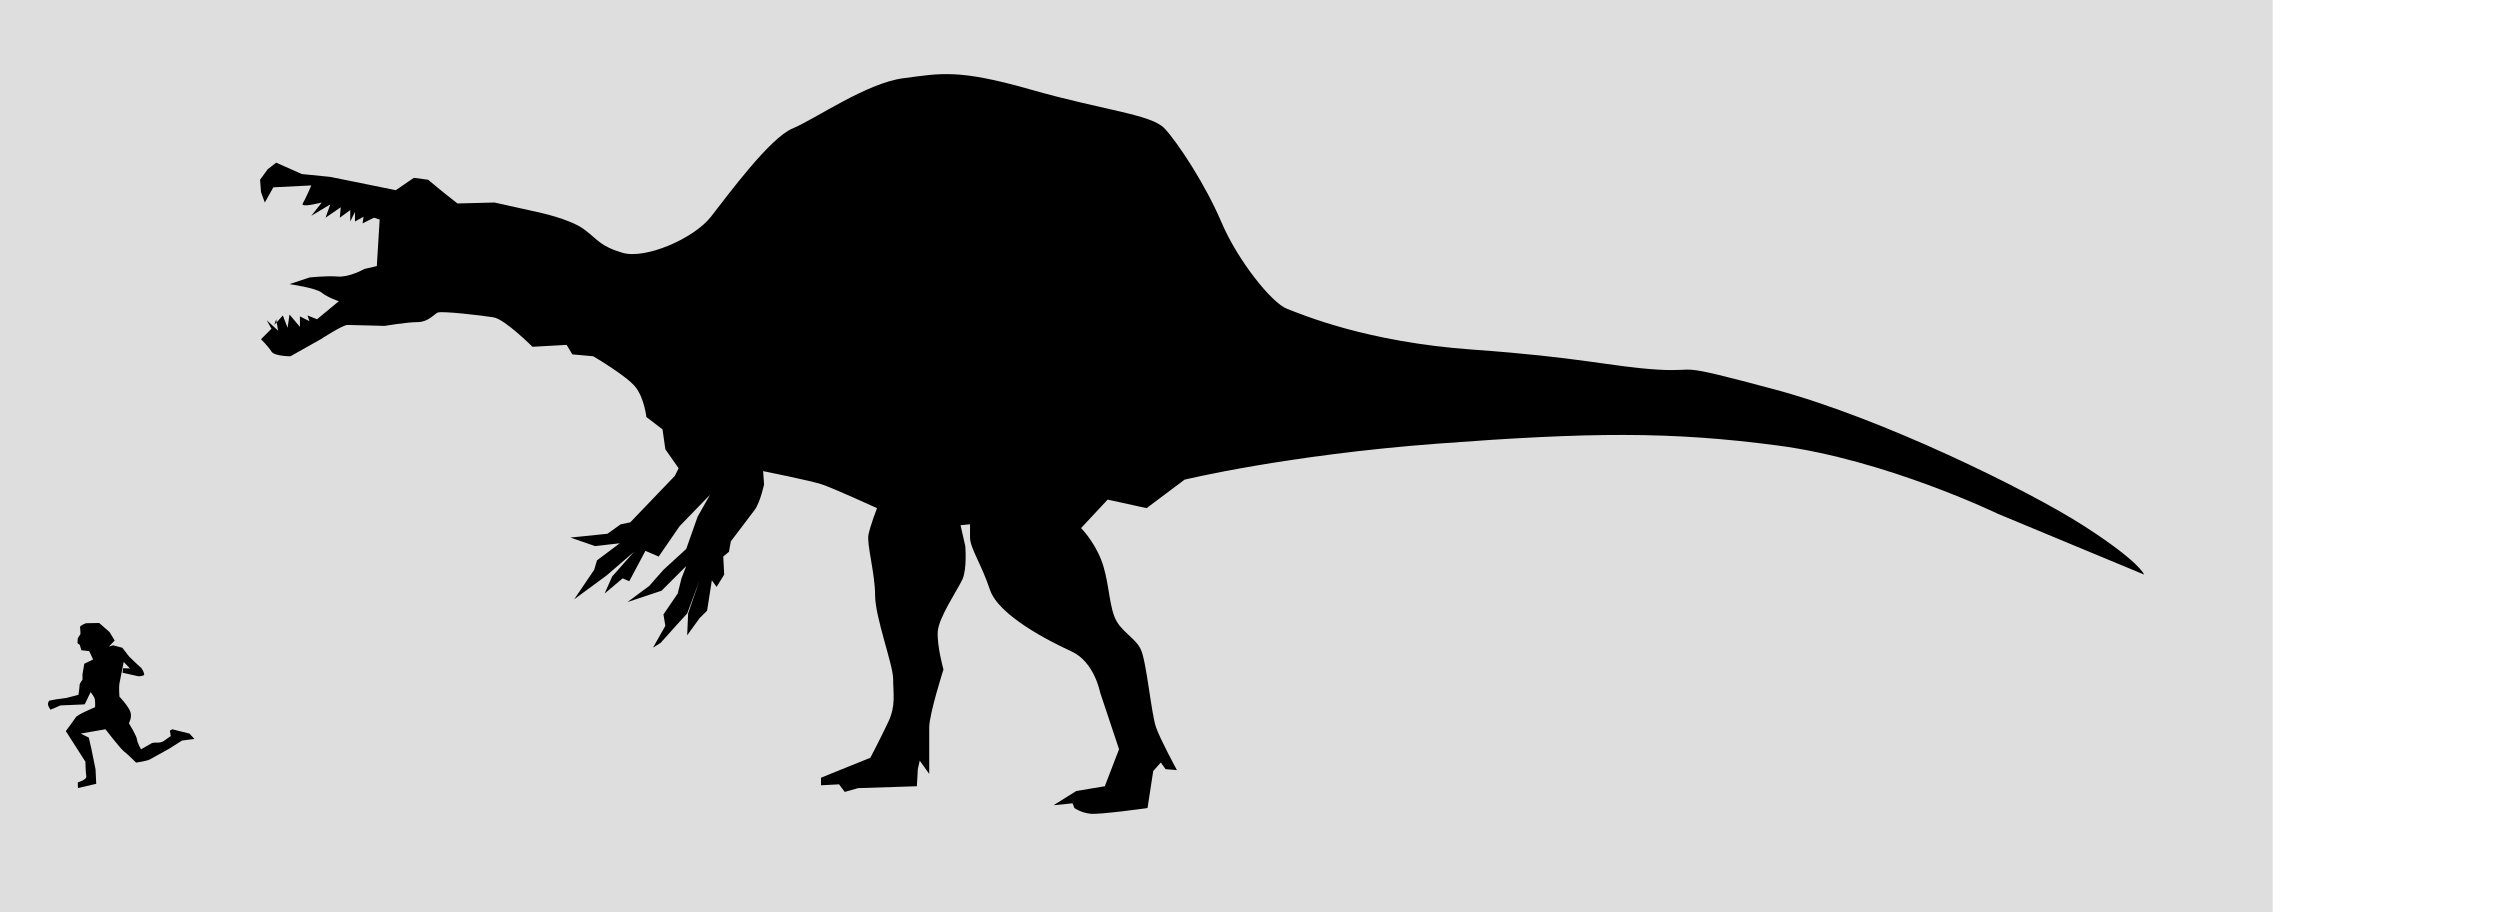 <?xml version="1.0" encoding="UTF-8" standalone="no"?>
<!-- Generator: Adobe Illustrator 13.0.0, SVG Export Plug-In . SVG Version: 6.00 Build 14948)  -->

<svg
   xmlns:dc="http://purl.org/dc/elements/1.1/"
   xmlns:cc="http://creativecommons.org/ns#"
   xmlns:rdf="http://www.w3.org/1999/02/22-rdf-syntax-ns#"
   xmlns:svg="http://www.w3.org/2000/svg"
   xmlns="http://www.w3.org/2000/svg"
   xmlns:sodipodi="http://sodipodi.sourceforge.net/DTD/sodipodi-0.dtd"
   xmlns:inkscape="http://www.inkscape.org/namespaces/inkscape"
   version="1.0"
   id="svg2"
   x="0px"
   y="0px"
   width="2000px"
   height="729.984px"
   viewBox="0 0 2000 729.984"
   enable-background="new 0 0 2000 729.984"
   xml:space="preserve"
   sodipodi:docname="stride.svg"><title
   id="title3826">Largest Theropods</title><defs
   id="defs70"><inkscape:perspective
   sodipodi:type="inkscape:persp3d"
   inkscape:vp_x="0 : 364.992 : 1"
   inkscape:vp_y="0 : 1000 : 0"
   inkscape:vp_z="2000 : 364.992 : 1"
   inkscape:persp3d-origin="1000 : 243.328 : 1"
   id="perspective74" /><filter
   inkscape:collect="always"
   id="filter3680"><feGaussianBlur
     inkscape:collect="always"
     stdDeviation="3.845"
     id="feGaussianBlur3682" /></filter><filter
   inkscape:collect="always"
   id="filter3708"><feGaussianBlur
     inkscape:collect="always"
     stdDeviation="3.979"
     id="feGaussianBlur3710" /></filter><filter
   inkscape:collect="always"
   id="filter3728"><feGaussianBlur
     inkscape:collect="always"
     stdDeviation="5.409"
     id="feGaussianBlur3730" /></filter><filter
   inkscape:collect="always"
   id="filter3732"><feGaussianBlur
     inkscape:collect="always"
     stdDeviation="5.409"
     id="feGaussianBlur3734" /></filter><filter
   inkscape:collect="always"
   id="filter3736"><feGaussianBlur
     inkscape:collect="always"
     stdDeviation="5.409"
     id="feGaussianBlur3738" /></filter><filter
   inkscape:collect="always"
   id="filter3740"
   x="-0.199"
   width="1.399"
   y="-0.073"
   height="1.146"><feGaussianBlur
     inkscape:collect="always"
     stdDeviation="5.409"
     id="feGaussianBlur3742" /></filter>
	
	
	
	
	
	
	
	
	
	










</defs><sodipodi:namedview
   pagecolor="#ffffff"
   bordercolor="#666666"
   borderopacity="1"
   objecttolerance="10"
   gridtolerance="10"
   guidetolerance="10"
   inkscape:pageopacity="0"
   inkscape:pageshadow="2"
   inkscape:window-width="1280"
   inkscape:window-height="998"
   id="namedview68"
   showgrid="false"
   inkscape:zoom="0.24530402"
   inkscape:cx="328.95719"
   inkscape:cy="83.145162"
   inkscape:window-x="0"
   inkscape:window-y="0"
   inkscape:window-maximized="1"
   inkscape:current-layer="svg2" />









<rect
   style="fill:#dedede;fill-opacity:1;stroke:none"
   id="rect4070"
   width="1850.765"
   height="766.396"
   x="-32.613"
   y="-16.029"
   transform="translate(0,-4.3945312e-6)" /><path
   style="color:#000000;fill:#000000;stroke:none;stroke-width:1.25;stroke-linecap:butt;stroke-linejoin:miter;stroke-miterlimit:4;stroke-opacity:1;stroke-dasharray:none;stroke-dashoffset:0;marker:none;visibility:visible;display:inline;overflow:visible;enable-background:accumulate;fill-opacity:1"
   d="m 208.812,153.663 -0.759,-9.871 6.075,-8.352 6.834,-5.315 20.502,9.112 22.779,2.278 52.393,10.63 14.427,-9.871 11.39,1.519 12.908,10.63 10.63,8.352 29.613,-0.759 34.169,7.593 c 0,0 25.817,5.315 37.207,13.668 11.39,8.352 12.908,13.668 31.132,18.983 18.224,5.315 56.949,-11.39 70.616,-28.854 13.668,-17.464 47.078,-63.023 65.301,-70.616 18.224,-7.593 59.227,-36.447 88.84,-40.244 29.613,-3.797 43.281,-7.593 101.748,9.112 58.467,16.705 96.433,19.742 107.064,31.132 10.63,11.39 32.651,44.8 45.559,75.172 12.908,30.373 40.244,64.542 52.393,69.098 12.149,4.556 63.023,26.576 148.826,32.651 85.803,6.075 110.86,13.668 147.307,15.946 36.447,2.278 9.112,-6.834 94.155,15.946 85.043,22.779 202.738,80.488 247.537,109.342 44.8,28.854 47.837,38.725 47.837,38.725 l -116.935,-48.596 c 0,0 -89.599,-43.281 -176.161,-54.671 -86.562,-11.39 -150.345,-10.63 -271.835,-1.519 -121.491,9.112 -202.738,28.854 -202.738,28.854 l -30.373,22.779 -31.132,-6.834 -21.261,22.779 c 0,0 9.871,9.871 15.946,25.057 6.075,15.186 6.075,33.41 10.63,45.559 4.556,12.149 16.705,16.705 21.261,26.576 4.556,9.871 8.352,51.634 12.149,62.264 3.797,10.63 16.705,34.169 16.705,34.169 l -9.112,-0.759 -3.797,-5.315 -6.075,6.834 -4.556,29.613 c 0,0 -37.966,5.315 -45.559,4.556 -7.593,-0.759 -12.908,-4.556 -12.908,-4.556 l -1.519,-3.797 -15.186,1.519 18.224,-11.39 22.779,-3.797 11.39,-29.613 -15.186,-45.559 c 0,0 -4.556,-24.298 -22.779,-32.651 -18.224,-8.352 -58.467,-28.854 -65.301,-49.356 -6.834,-20.502 -15.946,-33.41 -15.946,-41.762 0,-8.352 0,-10.63 0,-10.63 l -7.593,0.759 3.797,16.705 c 0,0 1.519,18.224 -2.278,26.576 -3.797,8.352 -18.983,30.373 -19.742,41.762 -0.759,11.39 4.556,30.373 4.556,30.373 0,0 -11.39,35.688 -11.39,46.318 0,10.63 0,37.207 0,37.207 l -7.593,-10.63 -1.519,6.834 -0.759,13.668 -47.078,1.519 -10.63,3.037 -4.556,-6.075 -14.427,0.759 0,-6.075 39.484,-15.946 c 0,0 8.352,-15.946 14.427,-28.854 6.075,-12.908 3.797,-22.779 3.797,-34.169 0,-11.39 -14.427,-49.356 -14.427,-66.82 0,-17.464 -6.834,-41.003 -5.315,-48.596 1.519,-7.593 6.834,-21.261 6.834,-21.261 0,0 -34.929,-15.946 -44.04,-18.983 -9.112,-3.037 -47.078,-10.63 -47.078,-10.63 l 0.759,10.63 c 0,0 -3.037,14.427 -7.593,20.502 -4.556,6.075 -18.983,25.057 -18.983,25.057 l -1.519,8.352 -4.556,3.797 0.759,14.427 -6.075,9.871 -3.797,-5.315 -3.797,24.298 -6.075,6.075 -9.871,13.668 0.759,-17.464 9.112,-26.576 -9.871,26.576 -8.352,9.112 -12.908,14.427 -6.075,3.797 9.871,-17.464 -1.519,-9.112 11.39,-16.705 3.037,-12.149 3.797,-9.871 -8.352,8.352 -11.39,11.39 -27.335,9.112 17.464,-12.908 11.39,-12.908 18.224,-16.705 9.112,-25.817 9.871,-17.464 -24.298,25.057 -16.705,24.298 -10.63,-4.556 -12.908,24.298 -5.315,-2.278 -14.427,12.149 6.075,-13.668 17.464,-19.742 -22.02,18.983 -25.817,18.983 15.946,-23.539 2.278,-7.593 18.224,-13.668 -19.742,2.278 -19.742,-6.834 29.613,-3.037 10.63,-7.593 7.593,-1.519 35.688,-37.207 3.037,-6.075 -10.63,-15.186 -2.278,-15.946 -12.908,-9.871 c 0,0 -1.519,-14.427 -8.352,-23.539 -6.834,-9.112 -34.169,-25.057 -34.169,-25.057 l -16.705,-1.519 -4.556,-7.593 -27.335,1.519 c 0,0 -22.02,-22.02 -31.132,-23.539 -9.112,-1.519 -41.762,-5.315 -44.8,-3.797 -3.037,1.519 -7.593,7.593 -15.946,7.593 -8.352,0 -26.576,3.037 -26.576,3.037 0,0 -25.817,-0.759 -29.613,-0.759 -3.797,0 -21.261,11.39 -21.261,11.39 l -24.298,13.668 c 0,0 -12.908,0 -15.186,-3.797 -2.278,-3.797 -8.352,-9.871 -8.352,-9.871 l 8.352,-8.352 -3.797,-6.834 9.112,8.352 -1.519,-9.112 -1.519,4.556 6.834,-7.593 3.797,9.871 1.519,-10.63 8.352,9.871 0,-8.352 7.593,3.797 -1.519,-4.556 7.593,3.037 17.464,-14.427 c 0,0 -9.112,-3.037 -13.668,-6.834 -4.556,-3.797 -25.817,-6.834 -25.817,-6.834 l 15.946,-5.315 c 0,0 13.668,-1.519 22.779,-0.759 9.112,0.759 21.261,-6.075 21.261,-6.075 l 9.871,-2.278 2.278,-37.207 -4.556,-1.519 -9.112,4.556 0.759,-5.315 -6.834,3.797 0,-7.593 -3.797,7.593 0,-9.112 -8.352,6.075 0.759,-8.352 -12.149,8.352 3.797,-10.63 -15.186,9.112 8.352,-10.63 c 0,0 -17.464,4.556 -15.186,0.759 2.278,-3.797 6.834,-14.427 6.834,-14.427 l -30.373,1.519 -6.834,12.149 z"
   id="path3298"
   inkscape:connector-curvature="0"
   transform="translate(0,-4.3945312e-6)" /><path
   style="color:#000000;fill:#000000;stroke:none;stroke-width:1.25;stroke-linecap:butt;stroke-linejoin:miter;stroke-miterlimit:4;stroke-opacity:1;stroke-dasharray:none;stroke-dashoffset:0;marker:none;visibility:visible;display:inline;overflow:visible;enable-background:accumulate;fill-opacity:1"
   d="m 76.074,565.769 c 0,0 -14.053,5.765 -15.494,8.107 -1.441,2.342 -7.927,10.99 -7.927,10.99 l 15.674,24.502 c 0,0 0.18,9.008 0.721,11.71 0.54,2.702 -6.846,4.864 -6.846,4.864 l 0.18,4.504 14.593,-3.423 -0.54,-11.53 -3.243,-16.034 -2.162,-9.368 -6.486,-3.243 19.818,-3.423 c 0,0 12.071,15.674 14.773,17.656 2.702,1.982 9.729,9.008 9.729,9.008 0,0 8.648,-1.261 10.99,-2.522 2.342,-1.261 15.854,-8.828 15.854,-8.828 l 9.909,-6.306 9.909,-1.261 -3.964,-4.324 -8.828,-2.162 -4.864,-1.261 -1.982,1.081 0.721,4.324 -5.585,3.964 c 0,0 -1.441,1.081 -3.783,1.261 -2.342,0.18 -4.684,-0.18 -5.945,0.54 -1.261,0.721 -8.468,4.864 -8.468,4.864 0,0 -2.883,-4.864 -3.243,-7.927 -0.36,-3.063 -6.486,-12.972 -6.486,-12.972 0,0 2.883,-4.684 1.081,-9.368 -1.802,-4.684 -8.648,-11.891 -8.648,-11.891 0,0 -0.54,-7.567 0,-10.449 0.54,-2.883 3.423,-17.295 3.423,-17.295 l 5.045,5.225 -5.585,-0.18 -0.36,3.603 12.972,2.883 c 0,0 4.144,-0.36 4.324,-1.261 0.18,-0.901 -1.261,-4.684 -2.883,-5.945 -1.621,-1.261 -9.188,-8.648 -9.188,-8.648 l -5.405,-7.026 -7.387,-1.982 -3.423,1.081 4.684,-4.864 -4.144,-6.846 -8.287,-7.206 -10.449,0.18 c 0,0 -5.225,1.802 -4.864,3.423 0.36,1.621 0.36,5.225 0.36,5.225 l -2.162,3.423 -0.18,3.964 1.802,1.261 1.261,4.324 6.306,0.721 3.063,6.666 -7.026,3.423 -1.441,8.468 0,4.324 c 0,0 -2.342,2.702 -2.342,4.504 0,1.802 -0.901,7.567 -0.901,7.567 l -9.729,2.522 -8.107,1.081 -5.585,1.081 c 0,0 -1.261,1.802 -0.901,3.423 0.36,1.621 1.982,3.783 1.982,3.783 l 3.063,-1.261 4.864,-2.162 17.295,-0.721 2.162,-0.18 4.684,-9.729 c 0,0 3.063,3.603 3.423,5.945 0.36,2.342 0.18,6.125 0.18,6.125 z"
   id="path3300"
   inkscape:connector-curvature="0"
   sodipodi:nodetypes="csccsccccccccscscccccccccsscscscscccccssccccccccsccccccccccsccccsccccccsc" /></svg>